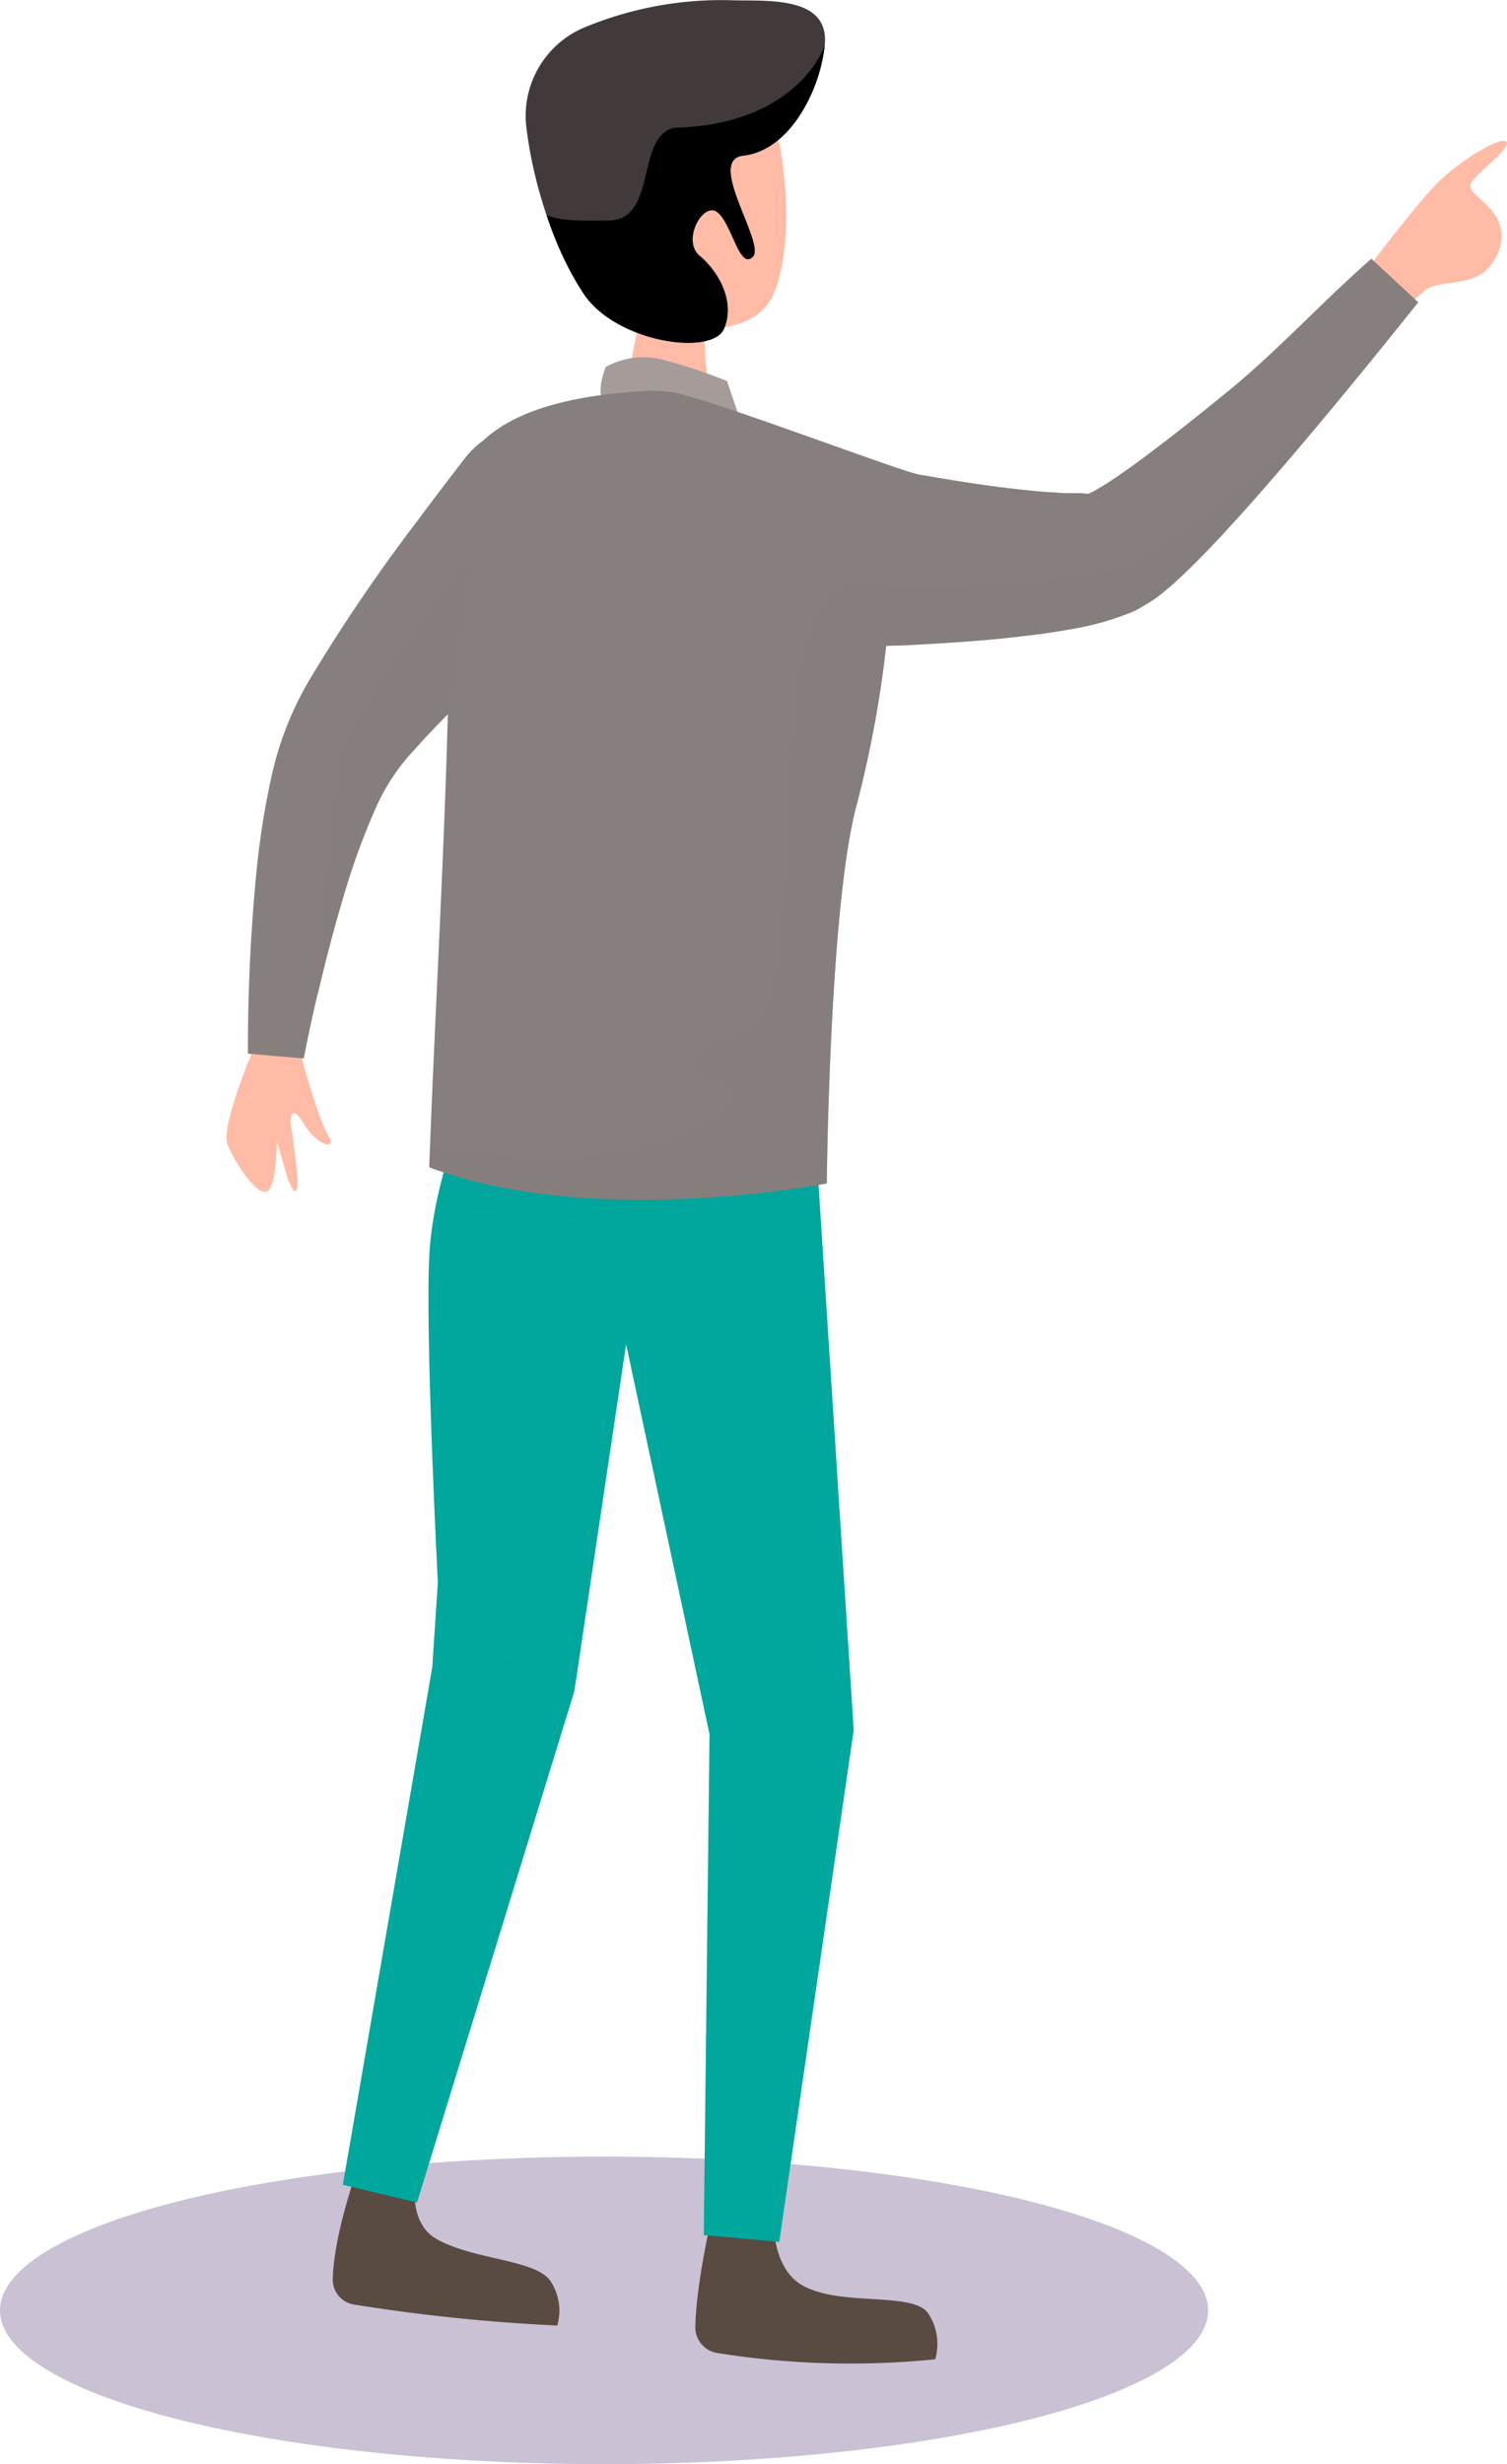 <svg xmlns="http://www.w3.org/2000/svg" width="210.266" height="343.766" viewBox="0 0 210.266 343.766">
  <defs>
    <style>
      .cls-1 {
        fill: #bdb1c9;
        opacity: 0.8;
      }

      .cls-1, .cls-10, .cls-4, .cls-9 {
        mix-blend-mode: multiply;
        isolation: isolate;
      }

      .cls-2 {
        fill: #594a42;
      }

      .cls-3, .cls-4 {
        fill: #00a79d;
      }

      .cls-4, .cls-9 {
        opacity: 0.5;
      }

      .cls-5 {
        fill: #ffbba6;
      }

      .cls-6 {
        fill: #42393a;
      }

      .cls-7 {
        fill: #a59c9a;
      }

      .cls-8, .cls-9 {
        fill: #877f7d;
      }
    </style>
  </defs>
  <g id="model1" transform="translate(3579.826 1204.674)">
    <ellipse id="model_dummy1" class="cls-1" cx="84.285" cy="21.454" rx="84.285" ry="21.454" transform="translate(-3579.826 -903.816)"/>
    <g id="Group_22" data-name="Group 22" transform="translate(-3548.214 -1204.674)">
      <path id="Path_174" data-name="Path 174" class="cls-2" d="M307.737,670.955c-2.048-3.2-12.223-.921-17.61-3.983-4.235-2.406-3.99-8.979-3.99-8.979l-8.464-1.287s-2.341,9.592-2.465,16.1a3.62,3.62,0,0,0,3.07,3.613,117.478,117.478,0,0,0,30.4.875A7.739,7.739,0,0,0,307.737,670.955Z" transform="translate(-209.802 -348.162)"/>
      <path id="Path_175" data-name="Path 175" class="cls-2" d="M259.107,666.928c-1.986-3.1-10.73-2.969-15.952-5.937-4.105-2.332-2.9-8.558-2.9-8.558l-8.113-1.233s-3.326,9.139-3.445,15.445a3.508,3.508,0,0,0,2.976,3.5,254.061,254.061,0,0,0,28.347,2.924A7.5,7.5,0,0,0,259.107,666.928Z" transform="translate(-213.875 -348.644)"/>
      <path id="Path_176" data-name="Path 176" class="cls-3" d="M301.179,600.654l-5.542-85.761-47.972-.745s-4.962,10.563-5.6,21.336,1.173,45.941,1.175,45.952L242.46,593.2l.2-1.12-12.678,73.355,10.351,2.475,21.888-71.152.2-1.123,7.082-47.486,11.64,54.43-.8,69.878,10.535.944L301.2,602.459l.055-.395Z" transform="translate(-213.761 -360.643)"/>
      <path id="Path_177" data-name="Path 177" class="cls-4" d="M294.6,514.893l-47.666-.74h-.308a71.843,71.843,0,0,0-4.758,14.929c8.625.5,24.6.81,32.437,5.88,9.375,6.066,18.5,20.745,23.561,30.456Z" transform="translate(-212.721 -360.642)"/>
      <path id="Path_178" data-name="Path 178" class="cls-4" d="M258.767,554.7c-3.451,6.858-.626,29.044-3.047,32.675s-7.26.869-4.034,3.662-5.414,50.2-5.414,50.2h0L260.8,594.021l.2-1.123,7.082-47.486A20.359,20.359,0,0,0,258.767,554.7Z" transform="translate(-212.335 -357.906)"/>
      <path id="Path_179" data-name="Path 179" class="cls-5" d="M285.719,384.588c-3.938-6.147-15.329-7.277-23.722-1.172s-1.7,22.239-1.7,22.239c6.547,14.293,22.728,15.142,26.707,8.957S289.654,390.734,285.719,384.588Z" transform="translate(-211.329 -372.443)"/>
      <path id="Path_180" data-name="Path 180" class="cls-5" d="M277.46,411.832s-1.375,11.8,2.8,18.609a50.905,50.905,0,0,1-11.887-.219c-5.081-.928,1.68-22.091,1.68-22.091S275.393,408.14,277.46,411.832Z" transform="translate(-210.566 -369.924)"/>
      <path id="Path_181" data-name="Path 181" class="cls-6" d="M281.955,373.03a49.752,49.752,0,0,0-20.609,3.923,13.372,13.372,0,0,0-7.8,13.863c1.064,8.889,4.539,18.224,8.095,23.326,4.666,6.7,17.849,8.534,19.471,4.723s-.808-8.027-3.39-10.169.483-7.7,2.5-6.065,3.044,8.034,4.9,6.2-6.59-13.527-1.342-14.114c3.834-.43,6.811-3.462,8.771-7.086a23.1,23.1,0,0,0,2.618-8.287C295.906,372.186,286.606,373.221,281.955,373.03Z" transform="translate(-211.707 -373)"/>
      <path id="Path_182" data-name="Path 182" class="cls-7" d="M263.775,420.164a11.019,11.019,0,0,1,7.642-1.08,72.31,72.31,0,0,1,9.276,3.067l2.138,6.294s-8.044-1.982-12.468-1.757S261.211,426.976,263.775,420.164Z" transform="translate(-210.866 -368.989)"/>
      <path id="Path_183" data-name="Path 183" class="cls-5" d="M224.9,506.662s2.881,10.74,4.328,13.021-1.591,1.449-3.293-1.463-2.064-1.086-1.914-.078,1.138,7.37.915,8.819-1.078-.156-1.725-2.519-1.128-3.815-1.128-3.815-.022,6.314-1.391,6.907-4.388-3.792-5.477-6.516,4.194-14.7,4.194-14.7Z" transform="translate(-215.067 -361.328)"/>
      <path id="Path_184" data-name="Path 184" class="cls-5" d="M360.862,409.726s7.107-9.411,10.222-12.611,8.985-6.761,9.785-5.932-4.051,4.3-4.892,5.715,2.4,2.387,3.772,5.365-.633,6.711-3.1,7.786-5.818.708-7.164,1.905-3.925,3.142-3.925,3.142Z" transform="translate(-202.303 -371.419)"/>
      <path id="Path_185" data-name="Path 185" class="cls-8" d="M374.555,406.194c-6.886,6.026-12.966,12.729-20.019,18.5-3.526,2.879-7.078,5.73-10.636,8.4-1.771,1.349-3.568,2.644-5.291,3.8a27.042,27.042,0,0,1-2.472,1.538,6,6,0,0,1-1,.519,1.093,1.093,0,0,0-.332.045c-.388-.213-2.185.008-4.17-.189-1.871-.071-4.049-.315-6.135-.547-4.236-.48-8.649-1.208-13.026-1.959-2.8-.5-29.1-10.551-34.313-11.451a16.958,16.958,0,0,0-3.784-.217c-11.018.613-18.395,2.875-22.774,6.944a12.524,12.524,0,0,0-2.436,2.334c-2.327,3.007-4.625,6.035-6.918,9.113a241.255,241.255,0,0,0-14.706,21.664,45.763,45.763,0,0,0-5.453,13.76,111.757,111.757,0,0,0-2.079,13.129,253.188,253.188,0,0,0-1.2,25.507l7.783.674a243.835,243.835,0,0,1,5.871-23.674,97.676,97.676,0,0,1,4.03-10.945,28.67,28.67,0,0,1,5.5-8.413c1.475-1.661,3.067-3.328,4.7-4.994-.529,20.936-2.053,46.841-2.579,63.207,22.952,8.654,55.457,2.253,55.457,2.253s.356-38.351,4.1-52.528a156.764,156.764,0,0,0,4.187-22.461c1.081-.045,2.147-.061,3.234-.113,4.788-.26,9.55-.538,14.494-1.089,2.5-.291,4.919-.554,7.618-1.06a39.049,39.049,0,0,0,9.334-2.628,30.8,30.8,0,0,0,2.688-1.6,19.745,19.745,0,0,0,1.827-1.439c1.17-.939,2.035-1.81,2.957-2.69,1.819-1.765,3.478-3.5,5.088-5.253,3.241-3.5,6.3-7.019,9.327-10.564,6.047-7.093,11.889-14.245,17.674-21.505Z" transform="translate(-214.827 -370.094)"/>
      <path id="Path_186" data-name="Path 186" class="cls-9" d="M338.165,447.478c-6.238,1.732-22.395,3.812-37.886,2.425-8.558,2.08-8.178,18.371-9.407,39.86s-2.381,21.656-8.391,23.652-5.428,5.462,0,6.156c5.238.669-5.635,14.835-41.3,8.658-.038,1.04-.073,2.052-.1,3.027,22.952,8.654,55.457,2.253,55.457,2.253s.356-38.351,4.1-52.528a156.764,156.764,0,0,0,4.187-22.461c1.081-.045,2.147-.061,3.234-.113,4.788-.26,9.55-.538,14.494-1.089,2.5-.291,4.919-.554,7.618-1.06a39.049,39.049,0,0,0,9.334-2.628,30.8,30.8,0,0,0,2.688-1.6,19.745,19.745,0,0,0,1.827-1.439c1.17-.939,2.035-1.81,2.957-2.69,1.819-1.765,3.478-3.5,5.088-5.253,3.241-3.5,6.3-7.019,9.327-10.564,1.918-2.25,3.787-4.519,5.668-6.782C365.562,426.651,344.186,445.805,338.165,447.478Z" transform="translate(-212.79 -368.421)"/>
      <path id="Path_187" data-name="Path 187" class="cls-9" d="M230.272,471.773c-1.419,4.919-3.564,33.749-3.564,33.749l.09-.165c1.163-4.979,2.419-9.928,3.885-14.716a97.676,97.676,0,0,1,4.03-10.945,28.67,28.67,0,0,1,5.5-8.413c1.475-1.661,3.067-3.328,4.7-4.994,0,0,2.791-18.563,3.064-20.749S231.69,466.854,230.272,471.773Z" transform="translate(-214.048 -366.662)"/>
      <path id="Path_188" data-name="Path 188" class="cls-10" d="M273.876,390.315c-5.371,1.352-2.253,12.87-9.116,12.934-3.852.036-6.511.1-8.619-.734a46.018,46.018,0,0,0,5.266,11.116c4.666,6.7,17.849,8.534,19.471,4.723s-.808-8.027-3.39-10.169.483-7.7,2.5-6.065,3.044,8.034,4.9,6.2-6.59-13.527-1.342-14.114c3.834-.43,6.811-3.462,8.771-7.086a23.1,23.1,0,0,0,2.618-8.287S291.315,389.911,273.876,390.315Z" transform="translate(-211.471 -372.489)"/>
    </g>
  </g>
</svg>
